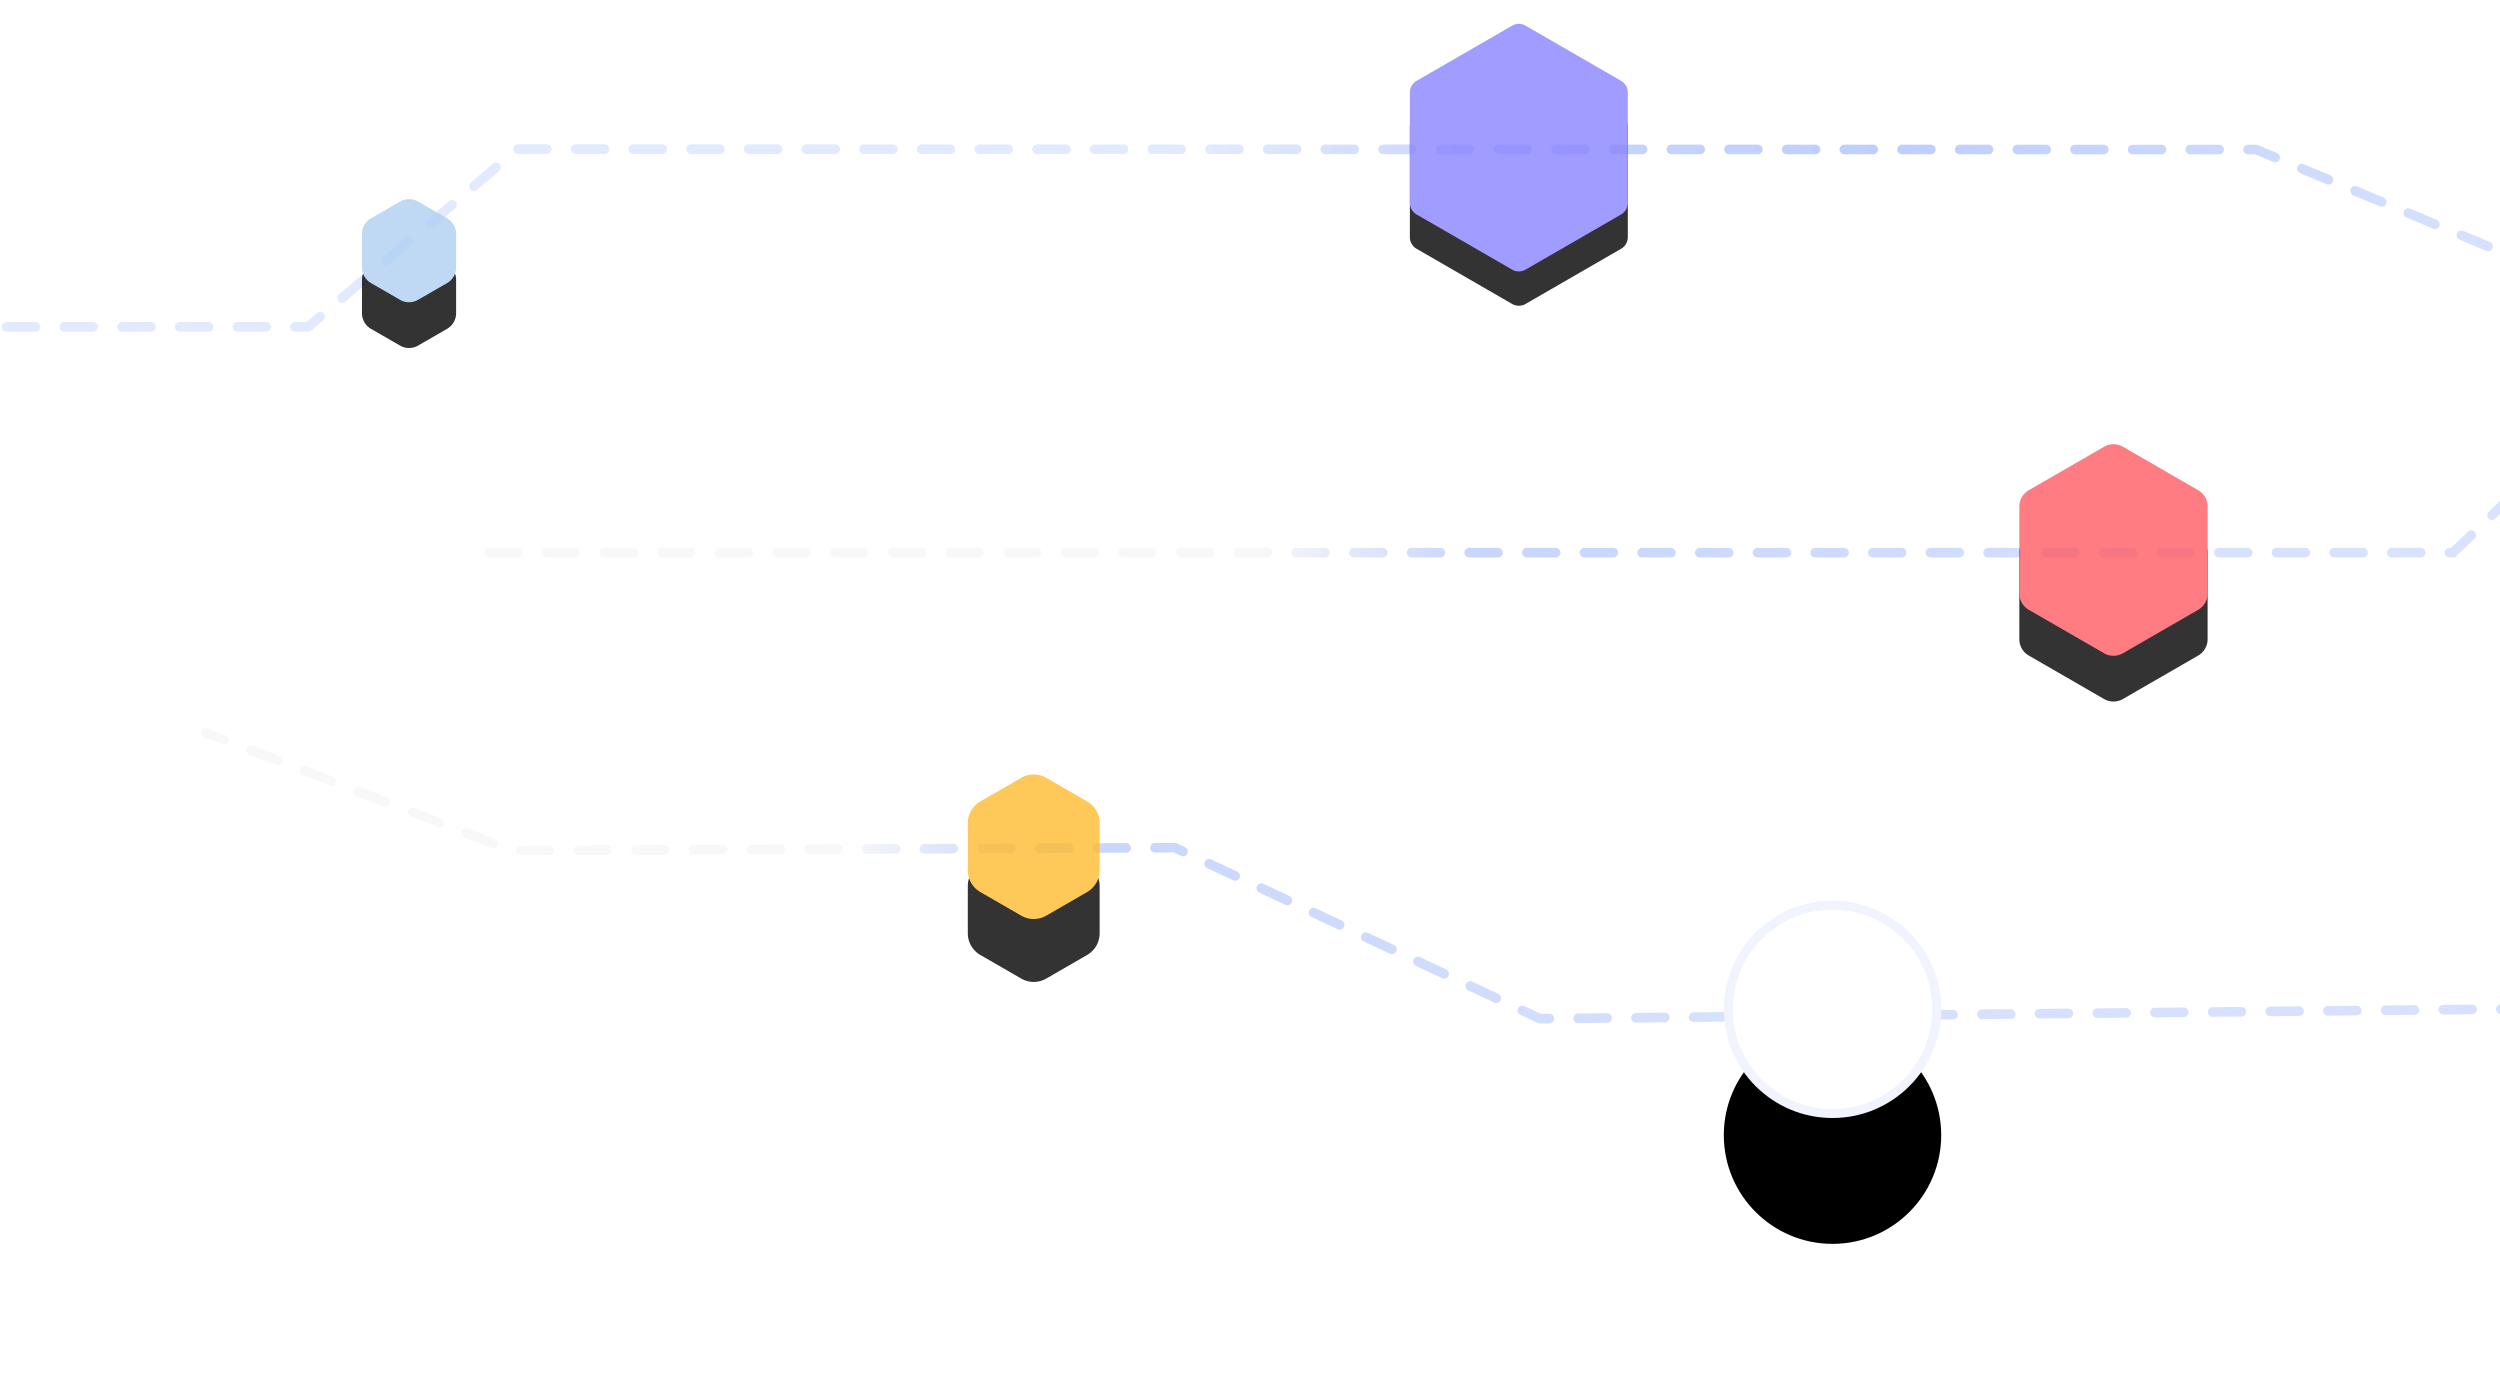 <svg xmlns="http://www.w3.org/2000/svg" xmlns:xlink="http://www.w3.org/1999/xlink" width="437" height="243"><defs><linearGradient id="a" x1="22.553%" x2="55.798%" y1="790.564%" y2="790.564%"><stop offset="0%" stop-color="#F8F8F8"/><stop offset="20.719%" stop-color="#C8D6FD"/><stop offset="100%" stop-color="#D7E1FF"/></linearGradient><linearGradient id="b" x1="22.553%" x2="55.798%" y1="790.564%" y2="790.564%"><stop offset="0%" stop-color="#F8F8F8"/><stop offset="18.47%" stop-color="#C8D6FD"/><stop offset="100%" stop-color="#D9E3FF"/></linearGradient><linearGradient id="c" x1="22.553%" x2="55.798%" y1="790.564%" y2="790.564%"><stop offset="0%" stop-color="#E2EAFF"/><stop offset="16.441%" stop-color="#C8D6FD"/><stop offset="38.065%" stop-color="#BDCFFE"/><stop offset="100%" stop-color="#EEF2FF"/></linearGradient><path id="e" d="M666.683 156.19l16.698 9.641a2.352 2.352 0 0 1 1.175 2.037v19.284c0 .84-.448 1.617-1.175 2.037l-16.698 9.642c-.728.42-1.624.42-2.352 0l-16.697-9.642a2.352 2.352 0 0 1-1.176-2.037v-19.284c0-.84.448-1.617 1.176-2.037l16.697-9.642a2.352 2.352 0 0 1 2.352 0z"/><filter id="d" width="175.3%" height="187%" x="-37.6%" y="-29.9%" filterUnits="objectBoundingBox"><feOffset dy="6" in="SourceAlpha" result="shadowOffsetOuter1"/><feGaussianBlur in="shadowOffsetOuter1" result="shadowBlurOuter1" stdDeviation="5.5"/><feColorMatrix in="shadowBlurOuter1" values="0 0 0 0 0.15 0 0 0 0 0.17 0 0 0 0 1 0 0 0 0.241 0"/></filter><path id="g" d="M752.49 43.261l7.154 4.132a4.368 4.368 0 0 1 2.184 3.782v8.265c0 1.56-.832 3.002-2.184 3.783l-7.154 4.131a4.368 4.368 0 0 1-4.369 0l-7.155-4.131a4.368 4.368 0 0 1-2.183-3.783v-8.265c0-1.56.832-3.002 2.183-3.782l7.155-4.132a4.368 4.368 0 0 1 4.369 0z"/><filter id="f" width="376%" height="384.2%" x="-138%" y="-100.8%" filterUnits="objectBoundingBox"><feOffset dy="11" in="SourceAlpha" result="shadowOffsetOuter1"/><feGaussianBlur in="shadowOffsetOuter1" result="shadowBlurOuter1" stdDeviation="11"/><feColorMatrix in="shadowBlurOuter1" values="0 0 0 0 0.15 0 0 0 0 0.17 0 0 0 0 1 0 0 0 0.241 0"/></filter><path id="i" d="M563.21 89.13l13.16 7.598a3.294 3.294 0 0 1 1.648 2.853v15.196a3.294 3.294 0 0 1-1.647 2.853l-13.16 7.598a3.294 3.294 0 0 1-3.295 0l-13.16-7.598a3.294 3.294 0 0 1-1.647-2.853V99.581c0-1.177.628-2.264 1.647-2.853l13.16-7.598a3.294 3.294 0 0 1 3.294 0z"/><filter id="h" width="170.8%" height="181.5%" x="-35.4%" y="-19.7%" filterUnits="objectBoundingBox"><feOffset dy="8" in="SourceAlpha" result="shadowOffsetOuter1"/><feGaussianBlur in="shadowOffsetOuter1" result="shadowBlurOuter1" stdDeviation="4"/><feColorMatrix in="shadowBlurOuter1" values="0 0 0 0 0 0 0 0 0 0.025 0 0 0 0 1 0 0 0 0.156 0"/></filter><path id="k" d="M861.072 150.908l5.083 2.934a3.145 3.145 0 0 1 1.572 2.724v5.868c0 1.124-.6 2.162-1.572 2.724l-5.083 2.934a3.145 3.145 0 0 1-3.144 0l-5.083-2.934a3.145 3.145 0 0 1-1.572-2.724v-5.868c0-1.124.6-2.162 1.572-2.724l5.083-2.934a3.145 3.145 0 0 1 3.144 0z"/><filter id="j" width="381.3%" height="389.6%" x="-140.7%" y="-102.7%" filterUnits="objectBoundingBox"><feOffset dy="8" in="SourceAlpha" result="shadowOffsetOuter1"/><feGaussianBlur in="shadowOffsetOuter1" result="shadowBlurOuter1" stdDeviation="8"/><feColorMatrix in="shadowBlurOuter1" values="0 0 0 0 0.15 0 0 0 0 0.17 0 0 0 0 1 0 0 0 0.241 0"/></filter><circle id="m" cx="610.678" cy="26.892" r="19"/><filter id="l" width="378.9%" height="378.9%" x="-139.5%" y="-81.6%" filterUnits="objectBoundingBox"><feMorphology in="SourceAlpha" radius="4" result="shadowSpreadOuter1"/><feOffset dy="22" in="shadowSpreadOuter1" result="shadowOffsetOuter1"/><feGaussianBlur in="shadowOffsetOuter1" result="shadowBlurOuter1" stdDeviation="18"/><feComposite in="shadowBlurOuter1" in2="SourceAlpha" operator="out" result="shadowBlurOuter1"/><feColorMatrix in="shadowBlurOuter1" values="0 0 0 0 0 0 0 0 0 0 0 0 0 0 0 0 0 0 0.112 0"/></filter></defs><g fill="none" fill-rule="evenodd"><path stroke="url(#a)" stroke-dasharray="5.04" stroke-linecap="round" stroke-width="1.68" d="M895 27.775l-253.639-2.52-63.83 29.893-115.9-.5-53.457 20.55" transform="matrix(1 0 0 -1 -372.174 203.319)"/><path stroke="url(#b)" stroke-dasharray="5.04" stroke-linecap="round" stroke-width="1.68" d="M248.571 106.717h343.312l110.75 105.815 142.917.585" transform="matrix(1 0 0 -1 -163.121 203.319)"/><path stroke="url(#c)" stroke-dasharray="5.04" stroke-linecap="round" stroke-width="1.68" d="M0 146.188h52.7l36.618 31.072 303.922-.085 148.57-62.06h388.034" transform="matrix(1 0 0 -1 1.156 203.319)"/><g fill-rule="nonzero" opacity=".8" transform="translate(-400.014 -151.702)"><use fill="#000" filter="url(#d)" xlink:href="#e"/><use fill="#8983FF" xlink:href="#e"/></g><g fill-rule="nonzero" opacity=".8" transform="translate(-569.61 92.703)"><use fill="#000" filter="url(#f)" xlink:href="#g"/><use fill="#FFBB30" xlink:href="#g"/></g><g fill-rule="nonzero" opacity=".8" transform="translate(-192.127 -11.04)"><use fill="#000" filter="url(#h)" xlink:href="#i"/><use fill="#FF5B63" xlink:href="#i"/></g><g fill-rule="nonzero" opacity=".8" transform="matrix(-1 0 0 1 931 -115.681)"><use fill="#000" filter="url(#j)" xlink:href="#k"/><use fill="#AFCFF2" xlink:href="#k"/></g><g fill-rule="nonzero" transform="matrix(-1 0 0 1 931 149.536)"><use fill="#000" filter="url(#l)" xlink:href="#m"/><circle cx="610.678" cy="26.892" r="18.214" fill="#FFF" fill-rule="evenodd" stroke="#F1F4FF" stroke-linejoin="square" stroke-width="1.572"/></g></g></svg>
